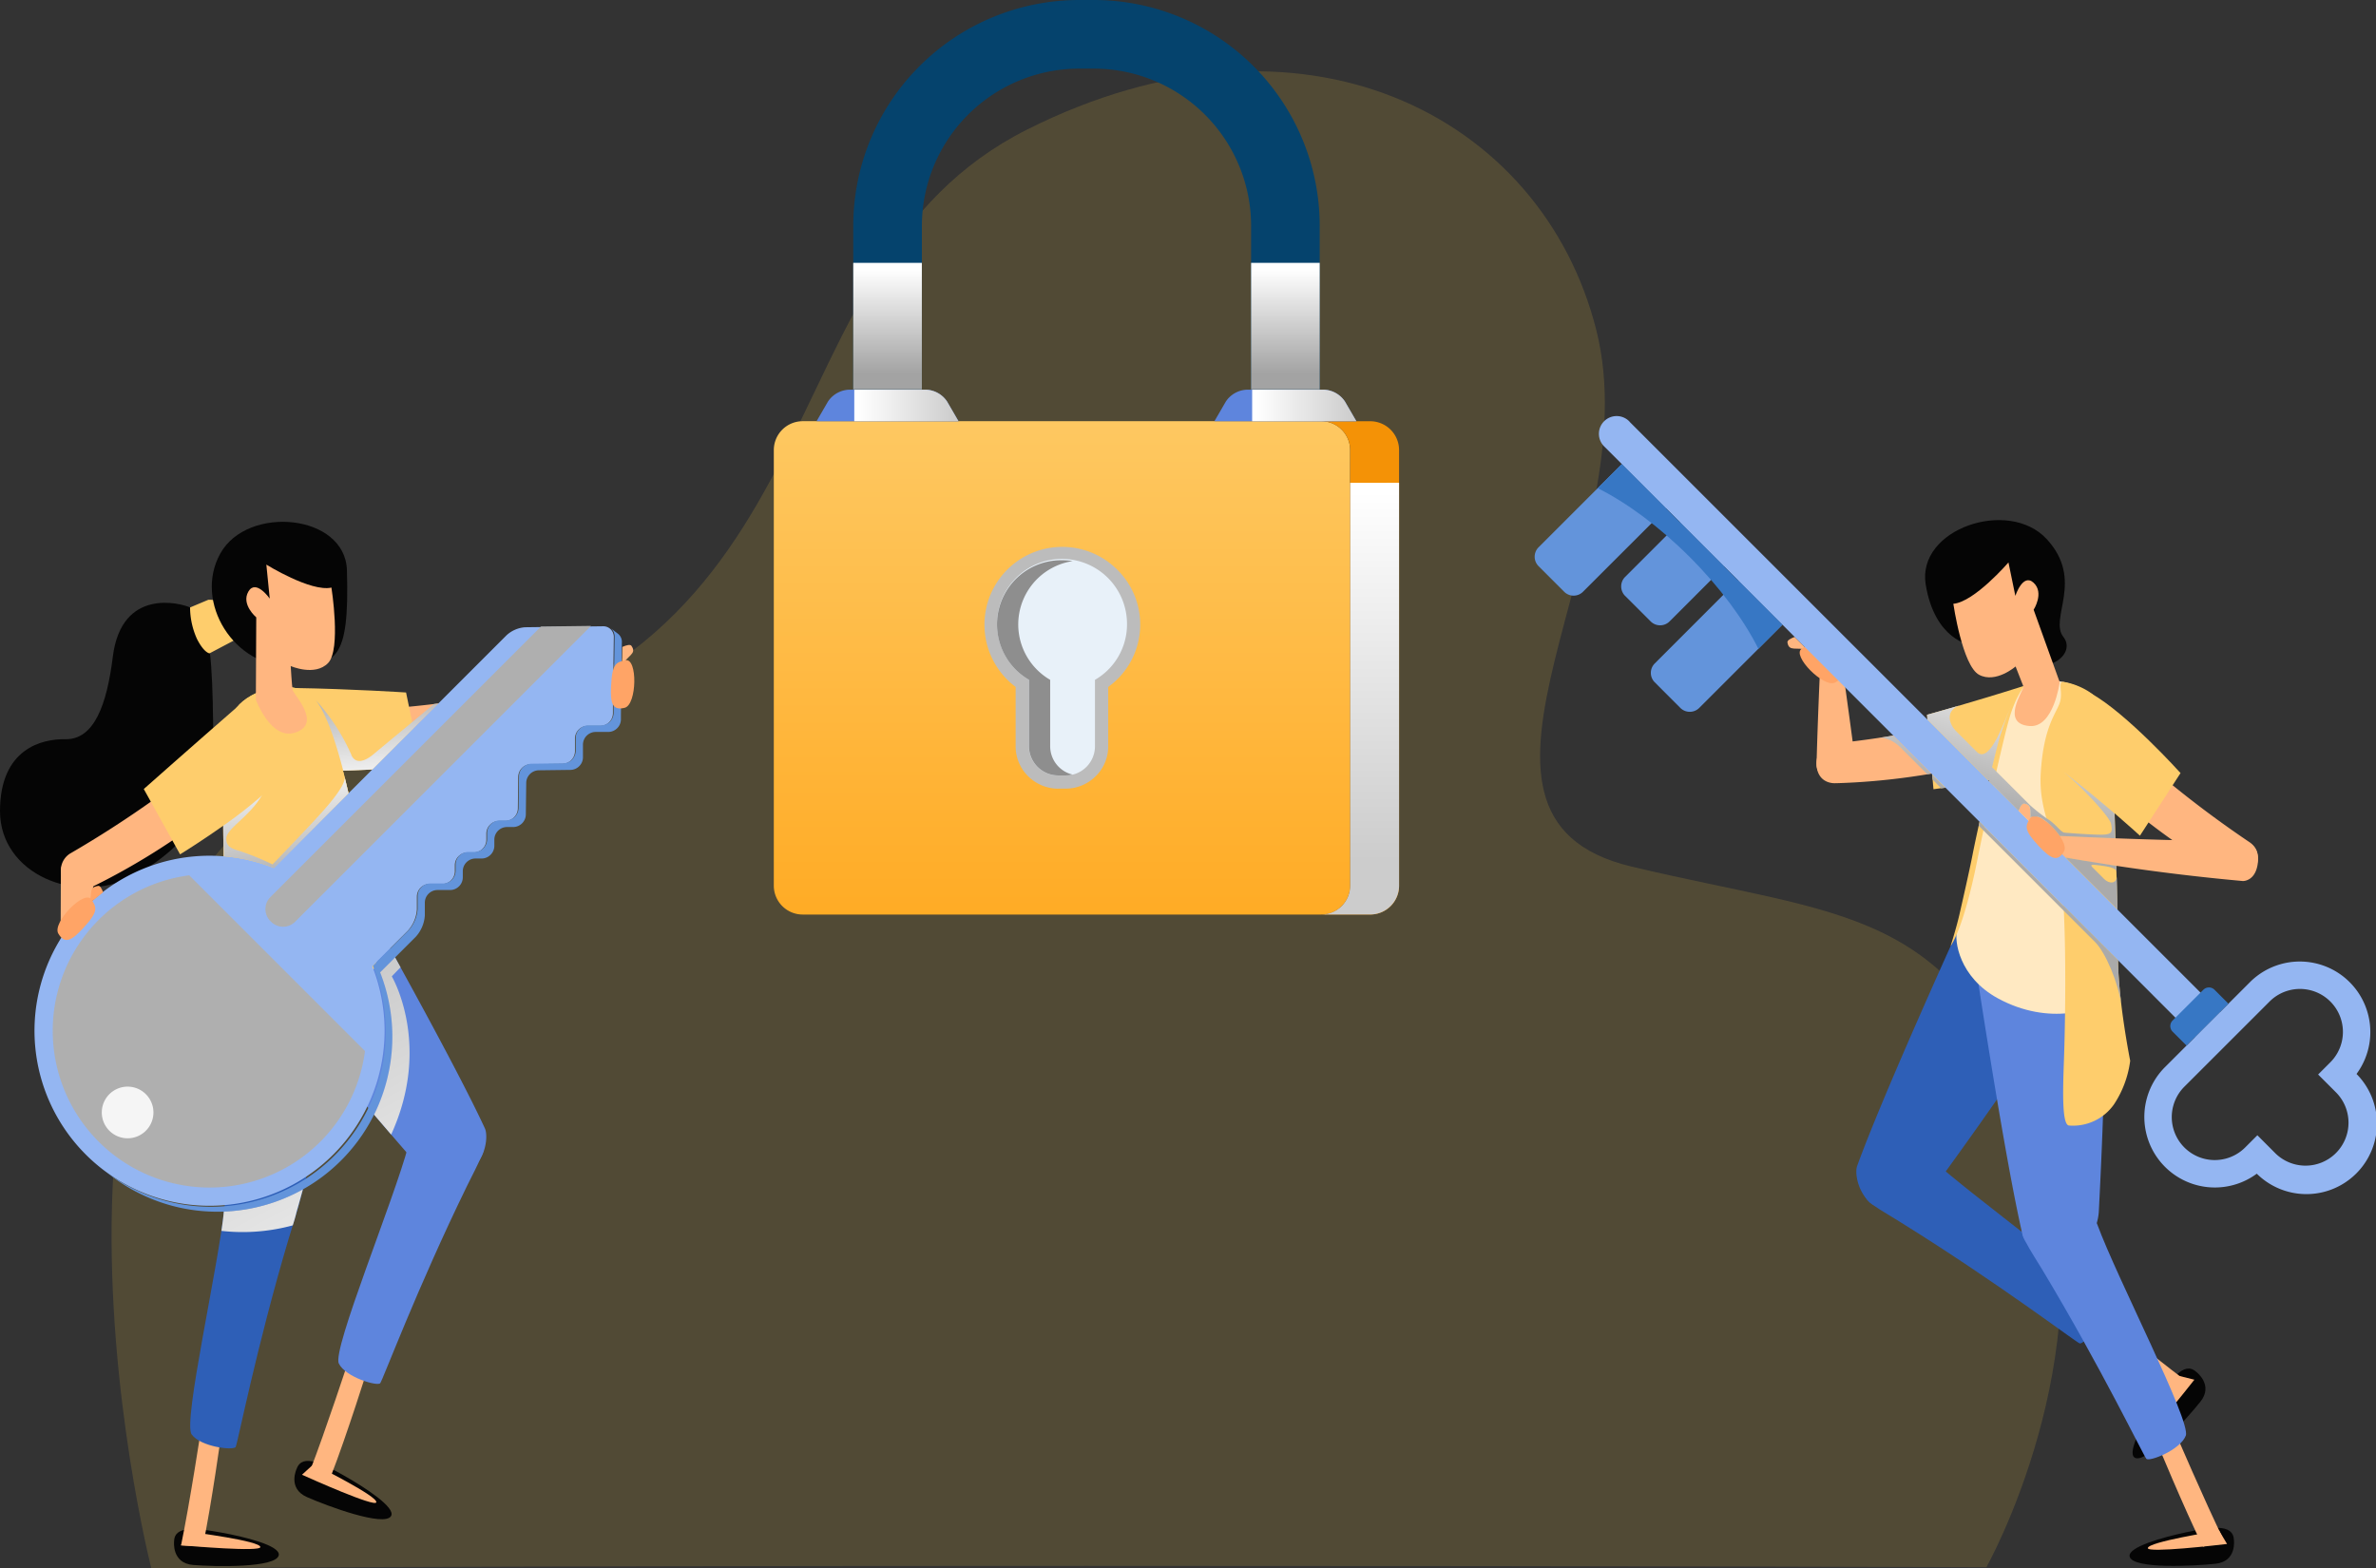 <svg xmlns="http://www.w3.org/2000/svg" xmlns:xlink="http://www.w3.org/1999/xlink" viewBox="0 0 602.68 397.81"><rect x="0" y="0" width="602.68" height="397.81" fill="#333333" stroke="none"/><defs><style>.cls-1{isolation:isolate;}.cls-2{fill:#ffd446;opacity:0.15;}.cls-3{fill:url(#linear-gradient);}.cls-4{fill:#f49206;}.cls-5{fill:#bcbcbc;}.cls-10,.cls-11,.cls-12,.cls-13,.cls-14,.cls-21,.cls-24,.cls-25,.cls-26,.cls-29,.cls-5,.cls-7{mix-blend-mode:color-burn;}.cls-6{fill:#e8f1f9;}.cls-7{fill:#8e8e8e;}.cls-8{fill:#05436d;}.cls-9{fill:#5e85dd;}.cls-10{fill:url(#linear-gradient-2);}.cls-11{fill:url(#linear-gradient-3);}.cls-12{fill:url(#linear-gradient-4);}.cls-13{fill:url(#linear-gradient-5);}.cls-14{fill:url(#linear-gradient-6);}.cls-15{fill:#050505;}.cls-16{fill:#ffb680;}.cls-17{fill:#2e5fb7;}.cls-18{fill:#fecd6c;}.cls-19{fill:#94b6f2;}.cls-20{fill:#6394db;}.cls-21{fill:#afafaf;}.cls-22{fill:#f5f5f5;}.cls-23{fill:#ffa466;}.cls-24{fill:url(#linear-gradient-7);}.cls-25{fill:url(#linear-gradient-8);}.cls-26{fill:url(#linear-gradient-9);}.cls-27{fill:#ffe9c2;}.cls-28{fill:#3777c4;}.cls-30{fill:url(#linear-gradient-10);}.cls-31{fill:url(#linear-gradient-11);}.cls-32{fill:url(#linear-gradient-12);}.cls-33{fill:url(#linear-gradient-13);}.cls-34{fill:url(#linear-gradient-14);}</style><linearGradient id="linear-gradient" x1="269.38" y1="84.09" x2="269.38" y2="238.51" gradientUnits="userSpaceOnUse"><stop offset="0" stop-color="#fecd6c"/><stop offset="1" stop-color="#fa2"/></linearGradient><linearGradient id="linear-gradient-2" x1="343.56" y1="102.82" x2="318.68" y2="102.82" gradientUnits="userSpaceOnUse"><stop offset="0" stop-color="#ccc"/><stop offset="1" stop-color="#fff"/></linearGradient><linearGradient id="linear-gradient-3" x1="242.64" y1="102.82" x2="217.76" y2="102.82" xlink:href="#linear-gradient-2"/><linearGradient id="linear-gradient-4" x1="326.04" y1="94.84" x2="326.04" y2="68.32" gradientUnits="userSpaceOnUse"><stop offset="0" stop-color="#a3a3a3"/><stop offset="1" stop-color="#fff"/></linearGradient><linearGradient id="linear-gradient-5" x1="225.13" y1="94.84" x2="225.13" y2="68.32" xlink:href="#linear-gradient-4"/><linearGradient id="linear-gradient-6" x1="345.08" y1="218.35" x2="345.08" y2="124.74" xlink:href="#linear-gradient-2"/><linearGradient id="linear-gradient-7" x1="97.55" y1="200.21" x2="95.2" y2="173.24" gradientUnits="userSpaceOnUse"><stop offset="0" stop-color="#fff"/><stop offset="1" stop-color="#aaa"/></linearGradient><linearGradient id="linear-gradient-8" x1="70.37" y1="192.89" x2="74.67" y2="224.95" xlink:href="#linear-gradient-7"/><linearGradient id="linear-gradient-9" x1="113.79" y1="345.05" x2="39.91" y2="204.91" xlink:href="#linear-gradient-7"/><linearGradient id="linear-gradient-10" x1="545.02" y1="175.56" x2="533.56" y2="213.87" xlink:href="#linear-gradient-7"/><linearGradient id="linear-gradient-11" x1="537.59" y1="173.34" x2="526.13" y2="211.65" xlink:href="#linear-gradient-7"/><linearGradient id="linear-gradient-12" x1="521.23" y1="168.44" x2="509.76" y2="206.75" xlink:href="#linear-gradient-7"/><linearGradient id="linear-gradient-13" x1="502.35" y1="162.79" x2="490.88" y2="201.1" xlink:href="#linear-gradient-7"/><linearGradient id="linear-gradient-14" x1="492.72" y1="159.91" x2="481.26" y2="198.22" xlink:href="#linear-gradient-7"/></defs><title>dibujo 7</title><g class="cls-1"><g id="Capa_2" data-name="Capa 2"><g id="Esquema"><path class="cls-2" d="M503.86,397.57c4.6-8.38,31.49-62.95,12-113.15-21.2-54.74-48.33-51.78-102.08-64.6s4.93-81.37-8.88-136.11S330-2.1,260.45,32.91s-43.4,134.63-156.83,155.84C-6,209.25,35.49,386.23,38.37,397.81c0,0,77.5-.58,237.22-.58C430,397.23,503.86,397.57,503.86,397.57Z"/><path class="cls-3" d="M342.47,224.7a7.32,7.32,0,0,1-7.3,7.3l-131.59,0a7.33,7.33,0,0,1-7.3-7.3l0-110.54a7.33,7.33,0,0,1,7.3-7.31l131.58,0a7.32,7.32,0,0,1,7.3,7.3Z"/><path class="cls-4" d="M347.59,106.86H335.18a7.32,7.32,0,0,1,7.3,7.3V224.7a7.31,7.31,0,0,1-7.21,7.29h12.32a7.31,7.31,0,0,0,7.29-7.3l0-110.54A7.32,7.32,0,0,0,347.59,106.86Z"/><path class="cls-5" d="M268.43,200.07a10.82,10.82,0,0,1-7.62-3.14,10.6,10.6,0,0,1-3.19-7.6V174.26a19.73,19.73,0,1,1,25.79-29.73,19.52,19.52,0,0,1-2.31,29.74v15.07a10.59,10.59,0,0,1-3.19,7.59,10.8,10.8,0,0,1-7.64,3.13h-1.84Z"/><path class="cls-6" d="M285.87,158.47a16.49,16.49,0,1,0-24.89,14v16.87a7.43,7.43,0,0,0,7.46,7.38h1.83a7.41,7.41,0,0,0,7.47-7.37V172.46A16.25,16.25,0,0,0,285.87,158.47Z"/><path class="cls-7" d="M266.38,189.33V172.46a16.25,16.25,0,0,1,5.7-30.12,15.84,15.84,0,0,0-2.69-.22A16.27,16.27,0,0,0,261,172.46v16.87a7.43,7.43,0,0,0,7.46,7.38h1.83a7.48,7.48,0,0,0,1.78-.21A7.4,7.4,0,0,1,266.38,189.33Z"/><path class="cls-8" d="M233.84,98.76V57.29a39.94,39.94,0,0,1,39.88-39.88h3.78A39.93,39.93,0,0,1,317.35,57.3V98.78h17.4V57.3A57.33,57.33,0,0,0,277.5,0h-3.78a57.34,57.34,0,0,0-57.29,57.28V98.76Z"/><path class="cls-9" d="M344.05,106.86l-2.9-5a6.73,6.73,0,0,0-5.25-3H316.19a6.73,6.73,0,0,0-5.25,3l-2.9,5Z"/><path class="cls-10" d="M317.61,106.86h26.44l-2.9-5a6.73,6.73,0,0,0-5.25-3H317.61Z"/><path class="cls-9" d="M243.13,106.86l-2.9-5a6.73,6.73,0,0,0-5.25-3H215.27a6.75,6.75,0,0,0-5.25,3l-2.9,5Z"/><path class="cls-11" d="M216.69,106.86h26.44l-2.9-5a6.73,6.73,0,0,0-5.25-3H216.69Z"/><rect class="cls-12" x="317.35" y="66.68" width="17.4" height="32.1"/><rect class="cls-13" x="216.43" y="66.68" width="17.4" height="32.1"/><path class="cls-14" d="M342.48,122.48V224.7a7.31,7.31,0,0,1-7.21,7.29h12.32a7.31,7.31,0,0,0,7.29-7.3l0-102.22Z"/><path class="cls-15" d="M75.27,372.55s-2.46,5,2.59,7.23,19.66,7.67,21.34,4.8c1.25-2.14-6.66-7.27-11.88-10.22S76.74,368.59,75.27,372.55Z"/><path class="cls-16" d="M76.6,374.11c2.08.94,18.51,8.3,18.85,7,.41-1.52-14.9-9.13-15.92-9.67Z"/><path class="cls-16" d="M84,374.3c3.93-10.08,9.51-27.87,9.71-28.54l-5-1.51c-.06.16-6.23,19-10.09,28.9Z"/><path class="cls-9" d="M118.5,300.77c1.63-3.33,2.26-4.34,3.81-7.89,1.63-3.73-1.27-10.64-9.81-10-5.65.4-8.48,6.14-8.89,7.67-3.74,14-19.39,51.82-17.67,55.34s9.83,5.84,10.5,5S105.78,326.81,118.5,300.77Z"/><path class="cls-9" d="M91.21,226.73c-10.47-13.31-29,11.09-21.68,23.86,4.58,8,21.22,27.48,34.68,43a13.45,13.45,0,0,0,12.57,4.14c6.24-1.37,7.24-9.25,6.22-11.47C114.76,268.42,91.21,226.73,91.21,226.73Z"/><path class="cls-17" d="M90.7,241.66c.64-11.74-13.08-16.06-21.9-9.13-4.37,3.43-9.25,8.32-10.14,12.75-1.8,9-2.19,34.64-2.31,55.18a13.42,13.42,0,0,0,6.7,11.4c5.6,3.1,11.55-2.17,12.24-4.51C80.87,288.52,90.7,241.66,90.7,241.66Z"/><path class="cls-15" d="M44.16,391s-.68,5.54,4.82,6,21.09.78,21.73-2.48c.47-2.43-8.68-4.68-14.58-5.74S44.24,386.78,44.16,391Z"/><path class="cls-16" d="M45.92,392c2.28.2,20.21,1.74,20.12.45-.11-1.58-17.07-3.73-18.21-3.9Z"/><path class="cls-16" d="M51.44,392.28c2.21-10.59,4.77-29.06,4.86-29.75l-5.21-.66c0,.17-3,19.77-5.17,30.17Z"/><path class="cls-17" d="M73.27,314.07c1.06-3.56,1.52-4.65,2.46-8.41,1-3.94-3-10.28-11.33-8.27-5.5,1.33-7.35,7.45-7.5,9-1.37,14.45-10.57,54.31-8.29,57.49s10.66,4.14,11.17,3.18S65,341.85,73.27,314.07Z"/><path class="cls-15" d="M52,159.9c-1.51-3.36-1.56-4.76-3.78-5.8s-17.4-5.26-19.61,12.53c-1.52,12.23-4.75,21-12,20.89C10.75,187.4,0,189.83,0,205.77s19.35,24,33.62,16.54,20.69-18.47,20.54-30.14C54,179.9,54.09,164.55,52,159.9Z"/><path class="cls-18" d="M52.84,152.15l-4.63,1.95a19.71,19.71,0,0,0,1.76,8c1.83,3.58,3.18,3.64,3.18,3.64l6.79-3.58a9.71,9.71,0,0,0-1.43-7.2A6.51,6.51,0,0,0,52.84,152.15Z"/><path class="cls-15" d="M88,144.67C87.6,130.38,62.8,128,55.89,140.4s3.65,29,17.85,28.56C85,168.61,88.7,168.22,88,144.67Z"/><path class="cls-16" d="M76.87,180.53a270,270,0,0,0,51.1-4.7,4.94,4.94,0,0,1,5.54,4c1.11,4.9-3.26,5.81-3.26,5.81l-.31.08c-25.14,6.75-50.23,6.89-54.27,3.33S73,180.94,76.87,180.53Z"/><path class="cls-18" d="M103,175.67l3.84,18.56s-24.25,2.52-33.83.56-12.11-20.49,1.59-20.26C89.25,174.76,103,175.67,103,175.67Z"/><path class="cls-18" d="M77.52,175.39c8.76,4,14,44.1,18.25,59.88.74,2.72,2,12.69-8.88,18.38-16.42,8.54-26.87,4.49-29.84.52,1.46-14-3-60,2-73C60.75,176.64,70.2,172.05,77.52,175.39Z"/><path class="cls-18" d="M77.52,175.39c8.76,4,14,44.1,18.25,59.88.74,2.72,2,12.69-8.88,18.38-16.42,8.54-26.87,4.49-29.84.52,1.46-14-3-60,2-73C60.75,176.64,70.2,172.05,77.52,175.39Z"/><path class="cls-16" d="M84.07,149.06s2.5,15.69-.85,19.14-9.48.76-9.48.76.29,5,.49,6.09,7.69,8.63.52,10.83c-6.07,1.87-9.85-8.38-9.85-8.38L65,156.61s-3.89-3.26-2-6.54,5.42,1.78,5.42,1.78l-.86-8.62S78.82,150.22,84.07,149.06Z"/><path class="cls-16" d="M15.39,235.59l6.82-3.69s1-2.69,2-11.21c0,0,.67-4.2-4.36-3.7-4.75.47-4.41,4.2-4.41,4.2S15.39,235.59,15.39,235.59Z"/><path class="cls-16" d="M59.45,186.75a270.35,270.35,0,0,1-41.76,29.83,5,5,0,0,0-1.6,6.63c2.36,4.43,6.27,2.26,6.27,2.26l.28-.13C46.08,214,65.17,197.73,65.9,192.4S62.65,184.53,59.45,186.75Z"/><path class="cls-18" d="M36.47,200.16l9.21,16.57s13-8,20.31-14.55c4.75-4.23,0-27.94-5.91-22.77C49.06,189,36.47,200.16,36.47,200.16Z"/><path class="cls-19" d="M94.4,245.14l9.09-9.08a8.91,8.91,0,0,0,2.25-5.34l0-3.31a3.22,3.22,0,0,1,3.16-3.16l3.31,0a3.23,3.23,0,0,0,3.16-3.17l0-1.66a3.23,3.23,0,0,1,3.17-3.16l1.66,0a3.24,3.24,0,0,0,3.16-3.17l0-1.66a3.23,3.23,0,0,1,3.16-3.17l1.66,0a3.23,3.23,0,0,0,3.17-3.16l.1-8.06a3.23,3.23,0,0,1,3.16-3.17l8.06-.1a3.23,3.23,0,0,0,3.17-3.16l0-3.31a3.22,3.22,0,0,1,3.17-3.16l3.3,0a3.24,3.24,0,0,0,3.16-3.17l0-1.37.07-5.83h0l.16-12.2a2.67,2.67,0,0,0-2.71-2.7l-19.8.25a7.77,7.77,0,0,0-4.67,2L69.45,220.18a44.4,44.4,0,1,0,25,25Z"/><path class="cls-20" d="M154.88,159.35h0Zm1.9,1.44-.12-.09-.13-.1-.13-.1-.12-.09-.13-.1-.13-.09-.12-.1-.13-.1-.13-.09-.12-.1-.13-.09-.13-.1-.12-.09-.13-.1-.12-.1a2.69,2.69,0,0,1,1,2.09l-.16,12.2h0l-.07,5.83,0,1.37a3.24,3.24,0,0,1-3.16,3.17l-3.3,0a3.22,3.22,0,0,0-3.17,3.16l0,3.31a3.23,3.23,0,0,1-3.17,3.16l-8.06.1a3.23,3.23,0,0,0-3.16,3.17l-.1,8.06a3.23,3.23,0,0,1-3.17,3.16l-1.66,0a3.23,3.23,0,0,0-3.16,3.17l0,1.66a3.24,3.24,0,0,1-3.16,3.17l-1.66,0a3.23,3.23,0,0,0-3.17,3.16l0,1.66a3.23,3.23,0,0,1-3.16,3.17l-3.31,0a3.22,3.22,0,0,0-3.16,3.16l0,3.31a8.91,8.91,0,0,1-2.25,5.34l-9.09,9.08A44.39,44.39,0,0,1,26.12,296.7l.09.08.14.1.13.1.11.08.14.11.12.09.13.1.13.09.12.1.13.1.12.08.13.11.13.09.11.09.14.11a44.4,44.4,0,0,0,68.43-51.46l9.09-9.08a8.91,8.91,0,0,0,2.25-5.34l0-3.3a3.23,3.23,0,0,1,3.16-3.17l3.31,0a3.23,3.23,0,0,0,3.16-3.17l0-1.66a3.23,3.23,0,0,1,3.17-3.16l1.66,0a3.25,3.25,0,0,0,3.17-3.17l0-1.66a3.22,3.22,0,0,1,3.16-3.16l1.66,0a3.23,3.23,0,0,0,3.17-3.16l.1-8.06a3.24,3.24,0,0,1,3.16-3.17l8.06-.1a3.23,3.23,0,0,0,3.17-3.16l0-3.3a3.24,3.24,0,0,1,3.17-3.17l3.3,0a3.23,3.23,0,0,0,3.16-3.17l0-1.37.07-5.83h0l.16-12.21A2.65,2.65,0,0,0,156.78,160.79Z"/><path class="cls-21" d="M68.58,227.57a4.33,4.33,0,0,0,0,6.09l.19.18a4.32,4.32,0,0,0,6.08,0l75.06-75.06-12.7.16Z"/><path class="cls-21" d="M48,222.05a39.77,39.77,0,1,0,44.58,44.58Z"/><path class="cls-22" d="M37,286.84a6.55,6.55,0,1,0-9.26,0A6.54,6.54,0,0,0,37,286.84Z"/><path class="cls-16" d="M157.86,164.11c1.06-.46,2-.7,2.3-.28,1.48,2.09-1,2.35-2.37,5Z"/><path class="cls-23" d="M155,174.1c.26-5.89,1.35-6.09,3.65-6.6,3.13-.68,2.92,11.28-.19,12.05S154.78,178.43,155,174.1Z"/><path class="cls-23" d="M26.16,226.35c-.42-1.07-.77-1.7-1.28-1.62-2.52.42-1.32,1.63-2.28,4.5Z"/><path class="cls-23" d="M21.11,235.44c4-4.33,3.37-5.25,2.1-7.24-1.71-2.7-10.06,5.87-8.42,8.63S18.17,238.63,21.11,235.44Z"/><path class="cls-24" d="M94.44,195.2l16.73-16.74-1.06.13c-2.73,2.26-13.29,11-15.37,12.74-2.39,2-4.58,2.45-5.6.25l0-.06a51.22,51.22,0,0,0-9-13.87h0c2.62,3.47,4.9,10.11,6.92,17.84C89.51,195.44,92.05,195.33,94.44,195.2Z"/><path class="cls-25" d="M88.4,201.23c-.34-1.45-.68-2.88-1-4.29.58,2.38-5.23,8.62-8.94,12.58s-9.33,9.77-9.33,9.77a67.12,67.12,0,0,0-8.51-3.47c-2.83-.73-3.2-1.76-3.22-3.08,0-2.54,5.91-5.52,9.11-11.11a3.71,3.71,0,0,1-.48.55,113.85,113.85,0,0,1-9.39,7.28c0,2.56.06,5.16.12,7.77a44.39,44.39,0,0,1,12.73,3Z"/><path class="cls-26" d="M56.16,312.25a48.37,48.37,0,0,0,18.1-1.4c.36-1.13.67-2.14,1-3.54.5-1.66,1-3.55,1.57-5.6a44.33,44.33,0,0,1-20.06,5.64C56.65,308.79,56.43,310.44,56.16,312.25Zm43.22-64.57,2.21-2.3-1.38-2.5-3.79,3.79a44.53,44.53,0,0,1-1.53,36.09l4.33,5.05C109.63,265,99.38,247.68,99.38,247.68Z"/><path class="cls-16" d="M515.23,178.47a269.82,269.82,0,0,1-50.29,10.19,5,5,0,0,0-4.17,5.4c.35,5,4.8,4.62,4.8,4.62h.31c26-.76,50.09-7.85,52.94-12.42S519.06,177.74,515.23,178.47Z"/><path class="cls-18" d="M488.78,181.33l1.65,18.88s21.9-2.69,30.52-7.33,5.7-23.1-7.35-18.95C499.66,178.36,488.78,181.33,488.78,181.33Z"/><path class="cls-15" d="M557.06,348s4.51,3.3,1.07,7.6-13.86,15.93-16.67,14.17c-2.1-1.32,2.51-9.53,5.78-14.57S553.93,345.15,557.06,348Z"/><path class="cls-16" d="M556.61,350c-1.41,1.8-12.54,15.95-13.42,15-1.07-1.15,8.95-15,9.6-15.95Z"/><path class="cls-16" d="M550.46,354.07c-8.69-6.45-22.87-18.55-23.4-19l3.45-3.95c.13.11,15.38,12.79,23.91,19.12Z"/><path class="cls-17" d="M482.18,310.12c-3.15-2-4.22-2.48-7.42-4.66-3.37-2.29-4.59-9.68,3-13.71,5-2.66,10.44.69,11.61,1.77,10.62,9.89,44,33.58,44.38,37.47s-5.21,10.18-6.24,9.8S506.79,325.41,482.18,310.12Z"/><path class="cls-17" d="M497.6,233.78c9.28-14.16,29.88,8.55,23.65,21.91-3.87,8.3-18.77,29.19-30.84,45.81a13.45,13.45,0,0,1-12.17,5.21c-6.33-.83-8-8.59-7.18-10.89C477.73,277.35,497.6,233.78,497.6,233.78Z"/><path class="cls-9" d="M501.41,246.78c0-11.76,14-15.29,22.39-7.87,4.16,3.67,8.75,8.83,9.39,13.3,1.29,9.08.22,34.71-.82,55.22a13.43,13.43,0,0,1-7.35,11c-5.76,2.77-11.4-2.82-12-5.2C508.56,294.12,501.41,246.78,501.41,246.78Z"/><path class="cls-27" d="M514.59,173.43c-7.72,2.66-13.9,46.7-18.18,62.47-.74,2.73.5,12,10.4,17.38,12.89,7,25.29,3.19,28.27-.77-1.46-14,3-60-2-73C531.38,175,522.32,170.77,514.59,173.43Z"/><path class="cls-18" d="M523.51,173c-1.8-.25,0,2.72-1.16,5.6s-4,6.26-4.7,17.35,4.59,16.37,5.58,30.44.59,34.4.29,42.71-.47,16.22,1.28,16.42a12.69,12.69,0,0,0,11.43-5.38,26,26,0,0,0,4.1-11.05s-3.09-15.37-3.09-26.18-.78-35.75-1.17-45.24-1.37-16.34-3.26-19.38S526.2,173.4,523.51,173Z"/><path class="cls-18" d="M513.41,174.17s-2.06,2.35-3.72,8-6.19,26.24-8.16,36.11C498,235.93,494.78,240,494.78,240s1.48-4.69,2.26-8.11,2.49-10.89,3.32-15.14,2.56-11.89,3-13.85,2.91-12.35,3.67-15a85.93,85.93,0,0,1,2.94-8.47C511.75,175.2,513.41,174.17,513.41,174.17Z"/><path class="cls-15" d="M566.63,390.58s.84,5.52-4.64,6.11-21.06,1.41-21.8-1.83c-.55-2.41,8.54-4.93,14.41-6.17S566.42,386.36,566.63,390.58Z"/><path class="cls-16" d="M564.9,391.67c-2.27.27-20.15,2.35-20.1,1.05.06-1.57,17-4.24,18.08-4.44Z"/><path class="cls-16" d="M558.8,392.37c-4.79-9.7-11.9-26.94-12.16-27.58l4.87-2c.07.16,7.87,18.39,12.57,27.91Z"/><path class="cls-9" d="M518.06,322.13c-1.92-3.18-2.64-4.12-4.49-7.53-2-3.57.33-10.71,8.9-10.85,5.65-.09,9,5.38,9.52,6.87,5,13.65,23.84,49.93,22.44,53.58s-9.28,6.68-10,5.87S533,347,518.06,322.13Z"/><path class="cls-16" d="M470.46,192.1c-1.55-11.91-4.09-29.86-4.09-29.86l-4.36,0S461.16,179,460.77,194c0,1.89,1.94,5.36,6.67,3.56,4.46-1.7,3.14-5.22,3.14-5.22A1.15,1.15,0,0,1,470.46,192.1Z"/><path class="cls-16" d="M531.06,181.19a270.55,270.55,0,0,0,39.68,32.55,5,5,0,0,1,1.15,6.72c-2.65,4.26-6.4,1.84-6.4,1.84l-.27-.15c-22.64-12.86-40.59-30.38-41-35.76S528,178.76,531.06,181.19Z"/><path class="cls-18" d="M553.1,196.11,542.8,212s-9.46-8.74-20.6-17.15c-7.81-5.89,2.57-22.08,8.11-19C539.4,180.87,553.1,196.11,553.1,196.11Z"/><path class="cls-15" d="M499.77,163.6s-9-1.21-11.31-15.32,21-22,30.68-11.54.53,20.14,4.25,24.84c3.87,4.89-6.66,12-13.58,2.49S499.77,163.6,499.77,163.6Z"/><path class="cls-16" d="M495.47,153.17s2.29,15.72,6.52,18,9.27-2.1,9.27-2.1l2,5.11c-.07,1.13-5.9,9.43,1.57,10,6.11.47,7.62-11.13,7.62-11.13l-6.61-18.37s2.74-4.28,0-6.84-4.64,3.32-4.64,3.32l-1.75-8.48S500.82,152.71,495.47,153.17Z"/><path class="cls-16" d="M569.13,213.47c-27.75-.32-53.39-1.73-53.39-1.73l-1.89,3.94a545,545,0,0,0,55.07,7.82s3.38.12,3.82-4.92c.41-4.76-3.33-5.11-3.33-5.11Z"/><path class="cls-16" d="M455.24,161.57c-1.08.4-1.92.88-1.85,1.39.38,2.53,2.36,1,5.21,2Z"/><path class="cls-23" d="M464.24,166.79c-4.26-4.07-5.19-3.47-7.2-2.24-2.74,1.67,5.68,10.17,8.47,8.58S467.37,169.78,464.24,166.79Z"/><path class="cls-20" d="M390.26,138.84a3.39,3.39,0,0,0,0,4.78l6.5,6.5a3.38,3.38,0,0,0,4.77,0L422.66,129l-11.28-11.28Z"/><path class="cls-20" d="M419.73,168.31a3.37,3.37,0,0,0,0,4.77l6.5,6.51a3.4,3.4,0,0,0,4.78,0l21.11-21.11-11.28-11.29Z"/><path class="cls-20" d="M412.2,146.37a3.4,3.4,0,0,0,0,4.78l6.51,6.5a3.39,3.39,0,0,0,4.77,0l13.91-13.91-11.28-11.28Z"/><path class="cls-19" d="M413.35,107,563.11,256.75l-6.36,6.36L407,113.34a4.5,4.5,0,1,1,6.36-6.36Z"/><path class="cls-28" d="M405.27,123.84c7.3,3.65,15.52,9.65,23.31,17.44s13.78,16,17.44,23.3l6.1-6.1-40.74-40.75Z"/><path class="cls-19" d="M549.13,270.73l21.61-21.61a17.89,17.89,0,0,1,27,23.32,17.89,17.89,0,0,1-25.3,25.3,17.89,17.89,0,0,1-23.32-27ZM588,272.58l3.1-3.1a10.9,10.9,0,1,0-15.42-15.41l-21.61,21.6a10.9,10.9,0,0,0,15.42,15.42l3.1-3.1,4.51,4.52a10.9,10.9,0,1,0,15.41-15.42Z"/><path class="cls-28" d="M561.73,251.09l3.52,3.52-10.63,10.63-3.52-3.52a2,2,0,0,1,0-2.85l7.78-7.78A2,2,0,0,1,561.73,251.09Z"/><path class="cls-16" d="M512,205.67c.4-1.08.89-1.92,1.4-1.84,2.53.39,1,2.36,2,5.21Z"/><path class="cls-23" d="M517.19,214.69c-4-4.28-3.43-5.2-2.19-7.21,1.68-2.72,10.13,5.74,8.53,8.52S520.17,217.85,517.19,214.69Z"/><g class="cls-29"><path class="cls-30" d="M528,218.23l-.63-.11-.69-.11-.59-.1-2.14-.37,13.17,13.16c0-1-.05-2.1-.07-3.18v-.07c0-1.69-.09-3.42-.13-5.16,0,1.92-1.91,2-3.19.7l-3-3c-.76-.76.17-.68,2.13-.42s4,.63,4,1.59c0-.51,0-1-.05-1.52-2.91-.44-5.63-.88-8.11-1.29Z"/><path class="cls-31" d="M537.26,244.58c0-.14,0-.27,0-.41v-.57l-35.14-35.13-.21,1L531.44,239c2.67,2.67,5.88,10.32,6.66,16h0C537.68,251.59,537.35,247.92,537.26,244.58Z"/><path class="cls-32" d="M488.89,182.52l15.4,15.4.25,0-.06.25,7.55,7.55c.4-1.08.89-1.92,1.4-1.84a2.43,2.43,0,0,1,.74.21c.94.44.81,1.36.85,2.63v.05a2.35,2.35,0,0,0,0,.26v.08l0,.35a1.07,1.07,0,0,1,.14-.16l0,0,.11-.08.07,0,.11-.06.07,0,.12,0,.08,0H516a.81.81,0,0,1,.22,0h.07l.17,0,.09,0,.17,0,.1,0,.17.07.09,0,.2.09.08,0,.28.15h0l.27.15.09.05.21.14.1.06.21.15.09.06.23.17.07.05.31.24h0a17,17,0,0,1,2.39,2.4h0a12.11,12.11,0,0,1,.84,1.12c3.59.17,8.43.38,14.11.59-.07-2.21-.14-4.34-.21-6.31-3.5-3-8.14-6.87-13.19-10.73,3.93,3.07,12,11.48,12.33,13.42s.3,2.63-2.14,2.7-8.78-.43-9.65-.5-1.86-1.7-3.73-3.07a42.46,42.46,0,0,1-5.14-4h0l-9.53-9.53c.68-2.83,1.36-5.55,1.7-6.72a85.93,85.93,0,0,1,2.94-8.47c.19-.46.38-.87.57-1.25l0,0c-1.65,3.24-5.58,16.06-9.11,12.51l-5.17-5.17h0c-2.22-2.21-2.59-5.58,1.07-6.64-2.67.78-4.83,1.4-6.3,1.81H491l-.58.17h0l-1.6.44Z"/><path class="cls-33" d="M490.22,197.77,492.4,200l1-.15-3.33-3.34Z"/><path class="cls-34" d="M480.25,186.6h0c-1.23.21-2.47.41-3.74.6h0c1.68-.26,4,.85,5.41,2.27h0l6.94,6.94,1-.17-9.64-9.64Z"/></g></g></g></g></svg>